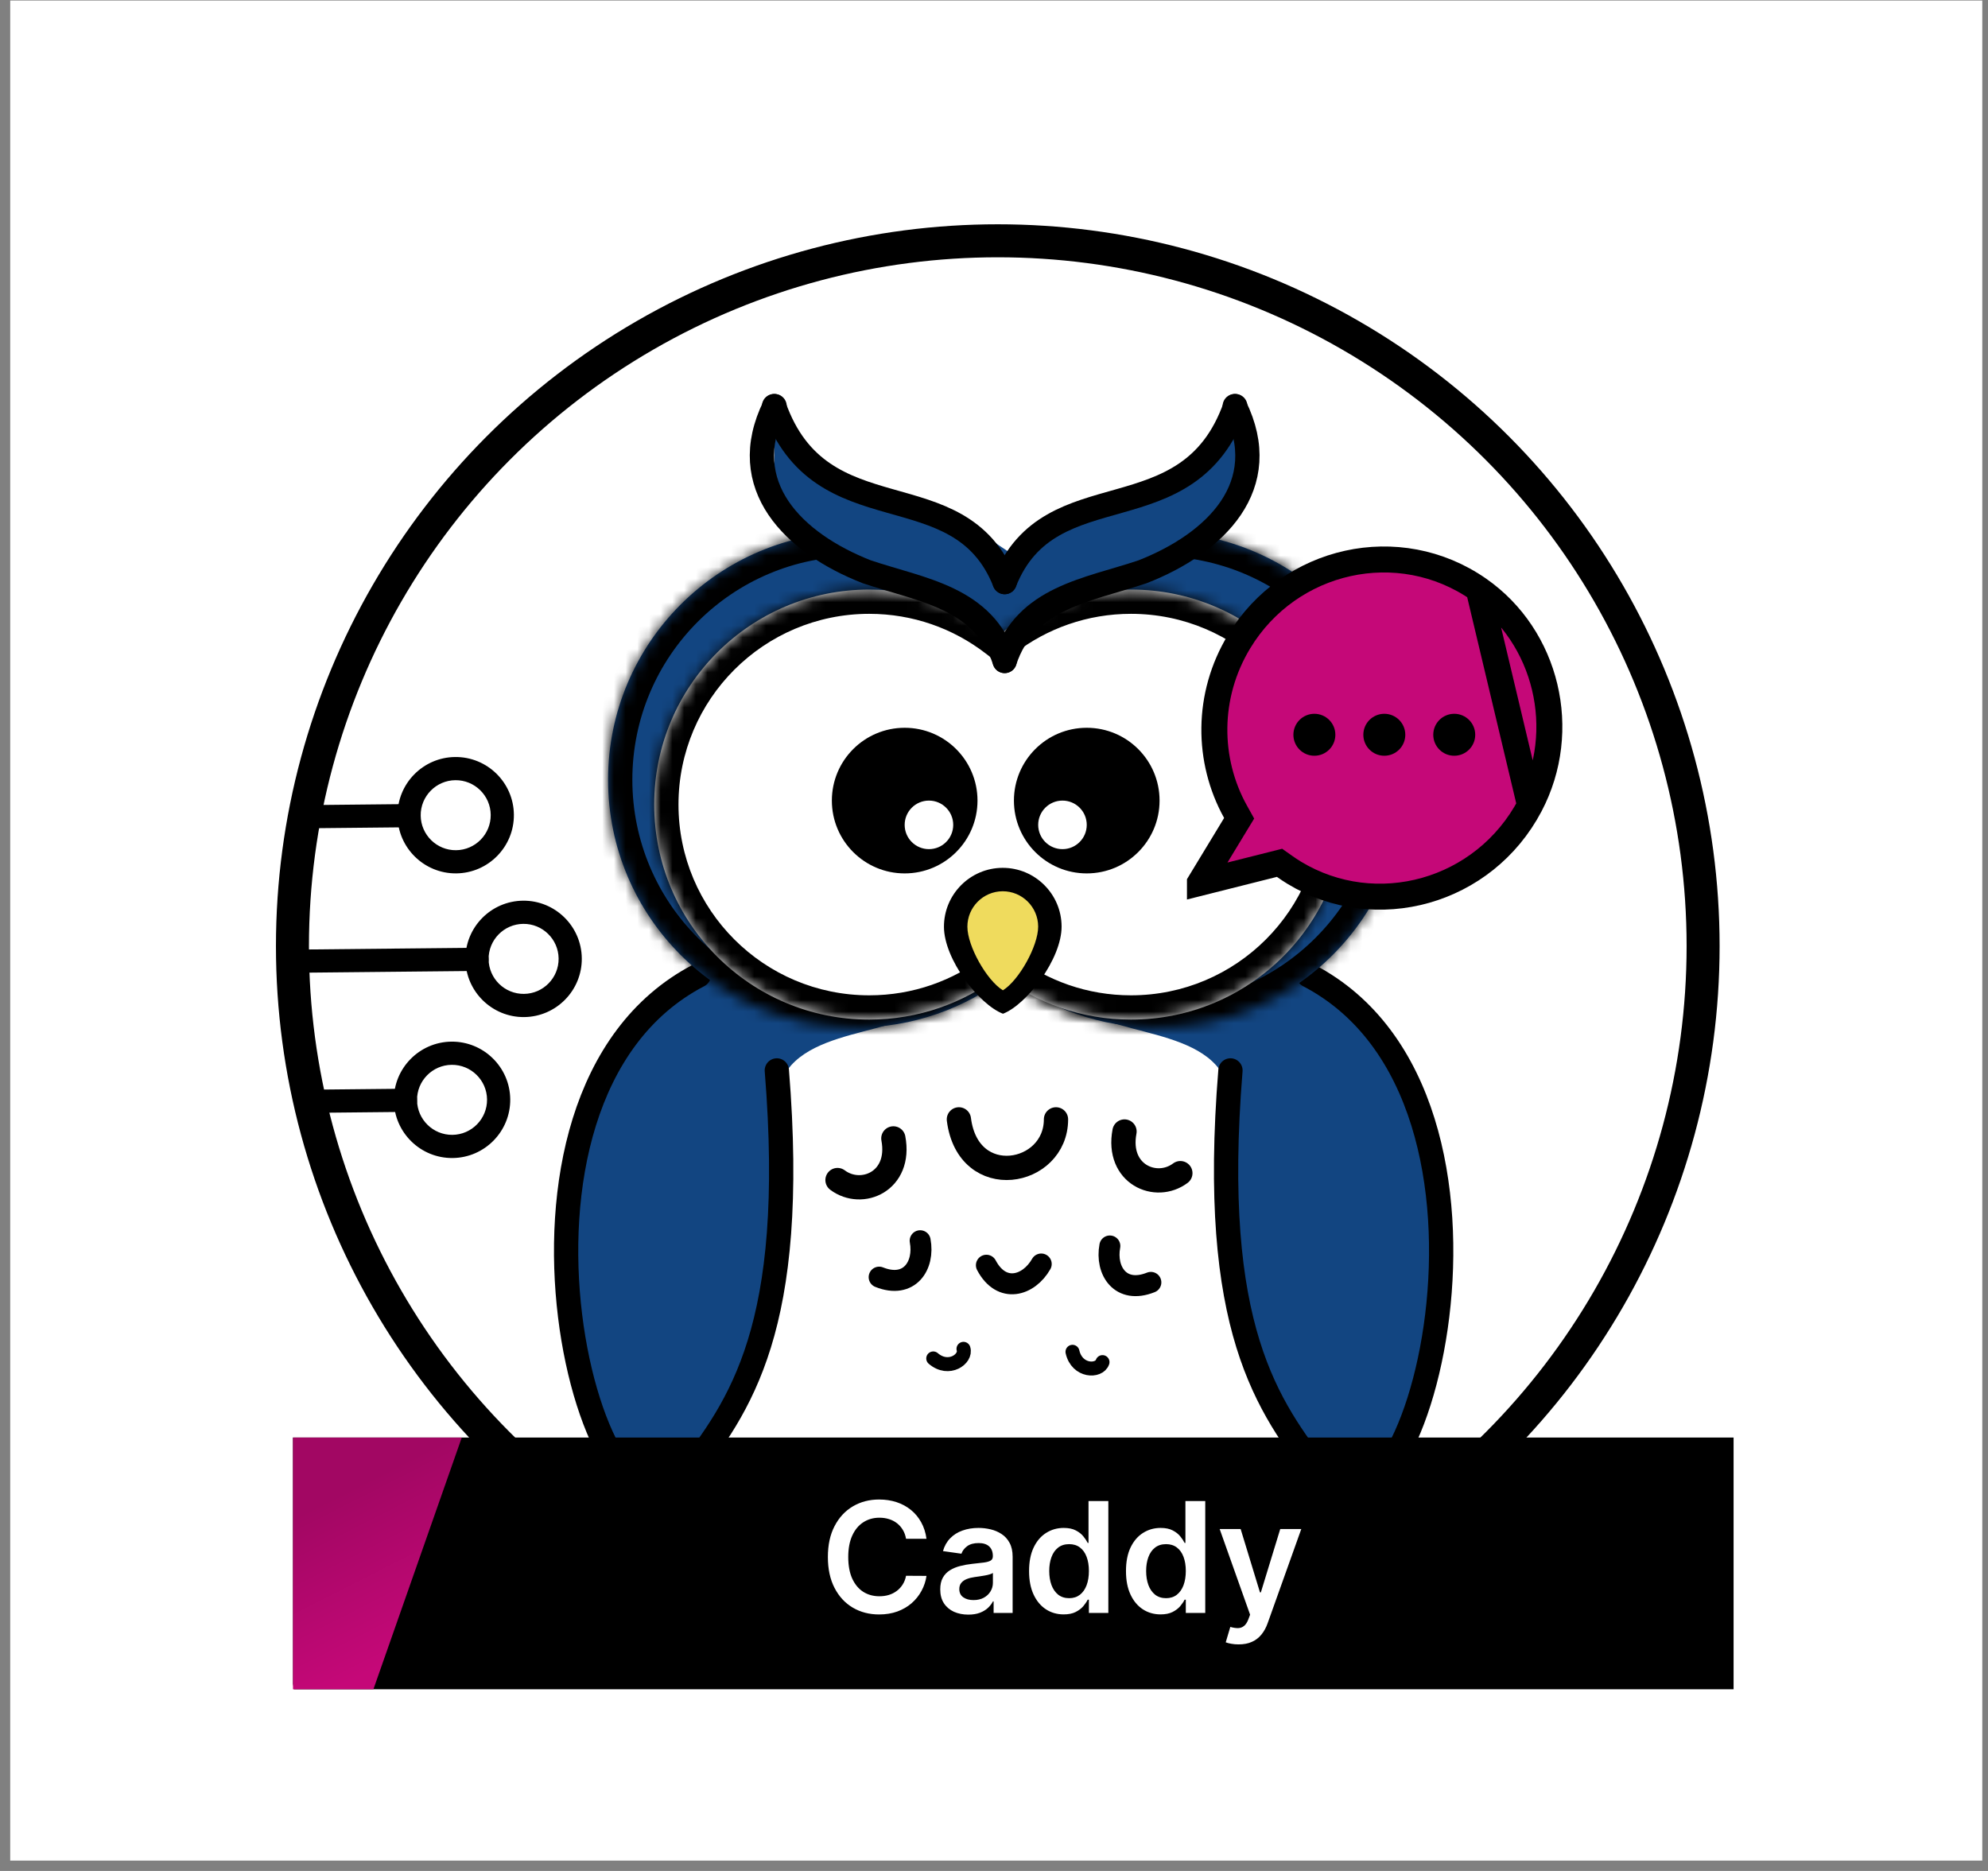 <svg width="170" height="160" viewBox="0 0 170 160" fill="none" xmlns="http://www.w3.org/2000/svg">
<rect x="0" y="0" width="170" height="160" fill="#808080" stroke="none"/>
<rect width="168.638" height="159.07" transform="translate(0.873 0.045)" fill="white"/>
<circle cx="85.323" cy="80.907" r="60.315" fill="white" stroke="black" stroke-width="2.822"/>
<path d="M38.706 99.032C41.45 99.004 43.659 96.75 43.632 94.005C43.604 91.261 41.349 89.052 38.605 89.079C35.861 89.107 33.651 91.362 33.679 94.106C33.707 96.85 35.962 99.06 38.706 99.032ZM38.625 91.062C40.276 91.045 41.633 92.374 41.649 94.025C41.666 95.676 40.337 97.033 38.686 97.05C37.034 97.067 35.679 95.736 35.662 94.086C35.645 92.435 36.975 91.078 38.625 91.062Z" fill="black"/>
<path d="M27.349 95.162L35.06 95.084C35.398 95.08 35.668 94.633 35.662 94.086C35.657 93.539 35.378 93.098 35.04 93.101L27.329 93.18C26.991 93.183 26.722 93.63 26.727 94.177C26.733 94.724 27.011 95.165 27.349 95.162Z" fill="black"/>
<path d="M44.825 86.978C47.569 86.95 49.779 84.695 49.751 81.951C49.723 79.207 47.469 76.997 44.724 77.025C41.98 77.053 39.771 79.307 39.799 82.052C39.826 84.796 42.082 87.005 44.825 86.978ZM44.745 79.007C46.396 78.99 47.752 80.32 47.769 81.971C47.786 83.621 46.456 84.979 44.805 84.995C43.154 85.012 41.798 83.682 41.782 82.032C41.765 80.38 43.094 79.024 44.745 79.007Z" fill="black"/>
<path d="M26.514 83.177L40.668 83.034C41.288 83.028 41.787 82.578 41.782 82.031C41.776 81.484 41.268 81.045 40.648 81.052L26.494 81.195C25.873 81.201 25.375 81.65 25.38 82.197C25.386 82.744 25.892 83.183 26.514 83.177Z" fill="black"/>
<path d="M39.019 74.69C41.763 74.662 43.972 72.408 43.944 69.663C43.917 66.919 41.662 64.71 38.918 64.738C36.173 64.765 33.964 67.02 33.992 69.764C34.02 72.509 36.275 74.718 39.019 74.69ZM38.938 66.72C40.589 66.703 41.946 68.032 41.962 69.684C41.979 71.334 40.65 72.691 38.998 72.708C37.347 72.725 35.992 71.394 35.975 69.744C35.958 68.093 37.288 66.737 38.938 66.72Z" fill="black"/>
<path d="M25.695 70.839L35.228 70.743C35.646 70.738 35.981 70.291 35.975 69.744C35.97 69.197 35.626 68.756 35.208 68.76L25.675 68.857C25.257 68.861 24.922 69.309 24.928 69.856C24.933 70.403 25.276 70.843 25.695 70.839Z" fill="black"/>
<path d="M123.161 101.706C123.161 98.451 118.975 86.158 109.862 81.374L92.662 86.158C95.374 88.87 105.22 87.749 105.22 94.53C105.22 106.057 105.22 122.636 115.387 128.019C121.367 131.184 123.161 105.775 123.161 101.706Z" fill="#124581"/>
<path d="M105.22 91.54C103.426 113.666 108.422 120.245 112.995 126.225C120.644 136.228 132.131 93.932 111.896 83.408" stroke="black" stroke-width="2.076" stroke-linecap="round"/>
<path d="M48.489 101.706C48.489 98.451 52.675 86.158 61.788 81.374L78.987 86.158C76.275 88.87 66.429 87.749 66.429 94.53C66.429 106.057 66.429 122.636 56.263 128.019C50.283 131.184 48.489 105.775 48.489 101.706Z" fill="#124581"/>
<path d="M66.429 91.54C68.223 113.666 63.228 120.245 58.655 126.225C51.006 136.228 39.519 93.932 59.754 83.408" stroke="black" stroke-width="2.076" stroke-linecap="round"/>
<mask id="path-12-inside-1_15_432" fill="white">
<path fill-rule="evenodd" clip-rule="evenodd" d="M98.981 87.872C110.684 87.872 120.171 78.385 120.171 66.683C120.171 54.98 110.684 45.494 98.981 45.494C94.129 45.494 89.656 47.125 86.084 49.87C82.512 47.125 78.04 45.494 73.187 45.494C61.484 45.494 51.998 54.98 51.998 66.683C51.998 78.385 61.484 87.872 73.187 87.872C78.04 87.872 82.512 86.24 86.084 83.496C89.656 86.24 94.129 87.872 98.981 87.872Z"/>
</mask>
<path fill-rule="evenodd" clip-rule="evenodd" d="M98.981 87.872C110.684 87.872 120.171 78.385 120.171 66.683C120.171 54.98 110.684 45.494 98.981 45.494C94.129 45.494 89.656 47.125 86.084 49.87C82.512 47.125 78.04 45.494 73.187 45.494C61.484 45.494 51.998 54.98 51.998 66.683C51.998 78.385 61.484 87.872 73.187 87.872C78.04 87.872 82.512 86.24 86.084 83.496C89.656 86.24 94.129 87.872 98.981 87.872Z" fill="#124581"/>
<path d="M86.084 49.87L84.82 51.516L86.084 52.487L87.349 51.516L86.084 49.87ZM86.084 83.496L87.349 81.85L86.084 80.878L84.82 81.85L86.084 83.496ZM118.095 66.683C118.095 77.239 109.538 85.796 98.981 85.796V89.948C111.83 89.948 122.246 79.532 122.246 66.683H118.095ZM98.981 47.569C109.538 47.569 118.095 56.127 118.095 66.683H122.246C122.246 53.834 111.83 43.418 98.981 43.418V47.569ZM87.349 51.516C90.571 49.04 94.602 47.569 98.981 47.569V43.418C93.655 43.418 88.742 45.21 84.82 48.223L87.349 51.516ZM73.187 47.569C77.567 47.569 81.597 49.04 84.82 51.516L87.349 48.223C83.427 45.21 78.513 43.418 73.187 43.418V47.569ZM54.074 66.683C54.074 56.127 62.631 47.569 73.187 47.569V43.418C60.338 43.418 49.922 53.834 49.922 66.683H54.074ZM73.187 85.796C62.631 85.796 54.074 77.239 54.074 66.683H49.922C49.922 79.532 60.338 89.948 73.187 89.948V85.796ZM84.82 81.85C81.597 84.326 77.567 85.796 73.187 85.796V89.948C78.513 89.948 83.427 88.155 87.349 85.142L84.82 81.85ZM98.981 85.796C94.602 85.796 90.571 84.326 87.349 81.85L84.82 85.142C88.742 88.155 93.655 89.948 98.981 89.948V85.796Z" fill="black" mask="url(#path-12-inside-1_15_432)"/>
<path d="M81.17 43.8L86.552 47.389L91.337 43.8L103.297 39.614L106.885 35.428L105.689 43.8L94.925 49.781L88.945 52.77L87.15 55.761L82.366 51.575L72.2 48.584L66.22 42.604V35.428L71.602 40.657L81.17 43.8Z" fill="#124581"/>
<mask id="path-15-inside-2_15_432" fill="white">
<path fill-rule="evenodd" clip-rule="evenodd" d="M85.523 83.396C82.423 85.778 78.543 87.193 74.331 87.193C64.176 87.193 55.943 78.961 55.943 68.805C55.943 58.65 64.176 50.418 74.331 50.418C78.543 50.418 82.423 51.833 85.523 54.215C88.623 51.833 92.504 50.418 96.715 50.418C106.871 50.418 115.103 58.65 115.103 68.805C115.103 78.961 106.871 87.193 96.715 87.193C92.504 87.193 88.623 85.778 85.523 83.396Z"/>
</mask>
<path fill-rule="evenodd" clip-rule="evenodd" d="M85.523 83.396C82.423 85.778 78.543 87.193 74.331 87.193C64.176 87.193 55.943 78.961 55.943 68.805C55.943 58.65 64.176 50.418 74.331 50.418C78.543 50.418 82.423 51.833 85.523 54.215C88.623 51.833 92.504 50.418 96.715 50.418C106.871 50.418 115.103 58.65 115.103 68.805C115.103 78.961 106.871 87.193 96.715 87.193C92.504 87.193 88.623 85.778 85.523 83.396Z" fill="white"/>
<path d="M85.523 83.396L86.788 81.75L85.523 80.778L84.259 81.75L85.523 83.396ZM85.523 54.215L84.259 55.861L85.523 56.833L86.788 55.861L85.523 54.215ZM84.259 81.75C81.509 83.863 78.069 85.118 74.331 85.118V89.269C79.016 89.269 83.338 87.692 86.788 85.042L84.259 81.75ZM74.331 85.118C65.322 85.118 58.019 77.814 58.019 68.805H53.868C53.868 80.107 63.029 89.269 74.331 89.269V85.118ZM58.019 68.805C58.019 59.797 65.322 52.493 74.331 52.493V48.342C63.029 48.342 53.868 57.504 53.868 68.805H58.019ZM74.331 52.493C78.069 52.493 81.509 53.748 84.259 55.861L86.788 52.569C83.338 49.918 79.016 48.342 74.331 48.342V52.493ZM86.788 55.861C89.538 53.748 92.977 52.493 96.715 52.493V48.342C92.031 48.342 87.709 49.918 84.259 52.569L86.788 55.861ZM96.715 52.493C105.724 52.493 113.027 59.797 113.027 68.805H117.179C117.179 57.504 108.017 48.342 96.715 48.342V52.493ZM113.027 68.805C113.027 77.814 105.724 85.118 96.715 85.118V89.269C108.017 89.269 117.179 80.107 117.179 68.805H113.027ZM96.715 85.118C92.977 85.118 89.538 83.863 86.788 81.75L84.259 85.042C87.709 87.692 92.031 89.269 96.715 89.269V85.118Z" fill="black" mask="url(#path-15-inside-2_15_432)"/>
<path d="M130.839 68.865L130.839 68.865C126.91 76.336 117.658 78.874 110.669 74.633C110.389 74.463 110.114 74.278 109.835 74.081L109.418 73.786L108.923 73.911L102.612 75.499C102.612 75.499 102.612 75.499 102.612 75.498L105.628 70.528L105.963 69.977L105.65 69.413C103.223 65.039 103.157 59.485 105.966 54.856C110.277 47.752 119.63 45.649 126.445 50.393M130.839 68.865L126.445 50.393M130.839 68.865C134.201 62.473 132.28 54.455 126.445 50.393M130.839 68.865L126.445 50.393" fill="#C50878" stroke="black" stroke-width="2.222"/>
<circle cx="1.794" cy="1.794" r="1.794" transform="matrix(-1 0 0 1 114.19 61.042)" fill="black"/>
<circle cx="1.794" cy="1.794" r="1.794" transform="matrix(-1 0 0 1 120.171 61.042)" fill="black"/>
<circle cx="1.794" cy="1.794" r="1.794" transform="matrix(-1 0 0 1 126.151 61.042)" fill="black"/>
<path d="M85.735 74.979C83.106 74.989 80.975 76.975 80.984 79.407C80.992 81.839 83.809 85.228 85.767 85.92C87.699 85.227 90.528 81.805 90.519 79.372C90.51 76.94 88.364 74.97 85.735 74.979Z" fill="#EFDB5D"/>
<path d="M85.732 74.216C82.959 74.226 80.711 76.49 80.721 79.264C80.731 82.037 83.703 85.903 85.769 86.693C87.807 85.903 90.79 82.001 90.78 79.228C90.77 76.454 88.505 74.206 85.732 74.216ZM85.761 84.689C84.387 83.851 82.73 80.925 82.724 79.257C82.718 77.589 84.071 76.225 85.74 76.219C87.409 76.213 88.77 77.567 88.776 79.235C88.782 80.904 87.123 83.851 85.761 84.689Z" fill="black"/>
<path d="M81.998 95.726C82.788 101.929 90.301 100.551 90.301 95.726" stroke="black" stroke-width="2.076" stroke-linecap="round"/>
<path d="M71.618 100.916C73.694 102.472 77.084 101.021 76.394 97.354" stroke="black" stroke-width="2.076" stroke-linecap="round"/>
<path d="M75.179 109.219C77.774 110.257 79.084 108.218 78.686 106.105" stroke="black" stroke-width="1.794" stroke-linecap="round"/>
<path d="M84.35 108.2C85.657 110.67 87.975 109.963 89.038 108.095" stroke="black" stroke-width="1.794" stroke-linecap="round"/>
<path d="M79.805 116.171C81.132 117.315 82.662 116.203 82.391 115.35" stroke="black" stroke-width="1.196" stroke-linecap="round"/>
<path d="M91.712 115.604C92.097 117.315 93.988 117.331 94.278 116.485" stroke="black" stroke-width="1.196" stroke-linecap="round"/>
<path d="M100.936 100.326C98.86 101.883 95.47 100.431 96.16 96.764" stroke="black" stroke-width="2.076" stroke-linecap="round"/>
<path d="M98.413 109.667C95.819 110.705 94.509 108.666 94.906 106.553" stroke="black" stroke-width="1.794" stroke-linecap="round"/>
<circle cx="92.931" cy="68.465" r="6.227" fill="black"/>
<circle cx="90.855" cy="70.541" r="2.076" fill="white"/>
<circle cx="77.362" cy="68.465" r="6.227" fill="black"/>
<circle cx="79.437" cy="70.541" r="2.076" fill="white"/>
<path d="M85.912 56.525C87.714 51.076 92.983 50.483 97.708 48.897C103.954 46.445 108.952 41.541 105.588 34.729" stroke="black" stroke-width="2.076" stroke-linecap="round"/>
<path d="M85.912 49.779C89.799 39.993 101.632 46.077 105.632 34.729" stroke="black" stroke-width="2.076" stroke-linecap="round"/>
<path d="M85.912 56.525C84.11 51.076 78.841 50.483 74.116 48.897C67.869 46.445 62.872 41.541 66.236 34.729" stroke="black" stroke-width="2.076" stroke-linecap="round"/>
<path d="M85.912 49.779C82.025 39.993 70.191 46.077 66.192 34.729" stroke="black" stroke-width="2.076" stroke-linecap="round"/>
<g clip-path="url(#clip0_15_432)">
<path d="M21.544 122.423H157.89V144.462H25.132L21.544 122.423Z" fill="black"/>
<path d="M31.09 146.86L23.936 144.761L22.441 119.537H40.68L31.09 146.86Z" fill="url(#paint0_linear_15_432)"/>
<path d="M79.227 131.594H77.479C77.429 131.308 77.338 131.054 77.204 130.833C77.07 130.609 76.903 130.419 76.704 130.263C76.504 130.107 76.277 129.99 76.022 129.912C75.769 129.831 75.497 129.791 75.204 129.791C74.684 129.791 74.223 129.922 73.821 130.183C73.419 130.442 73.105 130.822 72.877 131.323C72.65 131.822 72.536 132.431 72.536 133.15C72.536 133.882 72.65 134.499 72.877 135C73.108 135.499 73.422 135.875 73.821 136.131C74.223 136.383 74.682 136.509 75.199 136.509C75.486 136.509 75.754 136.472 76.003 136.397C76.255 136.319 76.481 136.206 76.68 136.056C76.883 135.907 77.052 135.723 77.19 135.505C77.33 135.287 77.426 135.038 77.479 134.757L79.227 134.767C79.161 135.221 79.019 135.648 78.801 136.047C78.587 136.445 78.305 136.797 77.956 137.103C77.607 137.405 77.199 137.641 76.732 137.813C76.264 137.981 75.746 138.065 75.176 138.065C74.335 138.065 73.584 137.87 72.924 137.481C72.264 137.092 71.744 136.529 71.364 135.794C70.984 135.059 70.794 134.178 70.794 133.15C70.794 132.119 70.985 131.238 71.368 130.506C71.751 129.771 72.273 129.209 72.933 128.819C73.594 128.43 74.341 128.235 75.176 128.235C75.709 128.235 76.204 128.31 76.662 128.459C77.12 128.609 77.528 128.829 77.886 129.118C78.244 129.405 78.538 129.757 78.769 130.174C79.002 130.588 79.155 131.062 79.227 131.594ZM82.804 138.079C82.349 138.079 81.94 137.998 81.575 137.836C81.214 137.671 80.927 137.428 80.716 137.107C80.507 136.786 80.403 136.391 80.403 135.921C80.403 135.516 80.477 135.181 80.627 134.916C80.776 134.651 80.98 134.44 81.239 134.281C81.498 134.122 81.789 134.002 82.113 133.921C82.44 133.837 82.778 133.776 83.126 133.739C83.547 133.695 83.888 133.656 84.15 133.622C84.411 133.585 84.601 133.529 84.719 133.454C84.841 133.376 84.902 133.256 84.902 133.094V133.066C84.902 132.714 84.797 132.442 84.589 132.248C84.38 132.055 84.079 131.959 83.687 131.959C83.273 131.959 82.944 132.049 82.701 132.23C82.461 132.41 82.299 132.624 82.215 132.87L80.636 132.646C80.761 132.21 80.966 131.845 81.253 131.552C81.54 131.256 81.89 131.035 82.304 130.889C82.718 130.739 83.176 130.665 83.678 130.665C84.023 130.665 84.368 130.705 84.71 130.786C85.053 130.867 85.366 131.001 85.649 131.188C85.933 131.372 86.16 131.622 86.331 131.94C86.506 132.258 86.593 132.655 86.593 133.131V137.934H84.967V136.948H84.911C84.808 137.148 84.663 137.335 84.477 137.509C84.293 137.68 84.061 137.819 83.781 137.925C83.503 138.028 83.178 138.079 82.804 138.079ZM83.243 136.836C83.583 136.836 83.877 136.769 84.126 136.635C84.375 136.498 84.567 136.318 84.701 136.093C84.838 135.869 84.906 135.625 84.906 135.36V134.514C84.853 134.558 84.763 134.598 84.635 134.636C84.511 134.673 84.371 134.706 84.215 134.734C84.059 134.762 83.905 134.787 83.752 134.809C83.6 134.83 83.468 134.849 83.355 134.865C83.103 134.899 82.877 134.955 82.678 135.033C82.479 135.111 82.321 135.22 82.206 135.36C82.091 135.497 82.033 135.675 82.033 135.893C82.033 136.204 82.147 136.439 82.374 136.598C82.602 136.757 82.891 136.836 83.243 136.836ZM90.957 138.06C90.393 138.06 89.888 137.915 89.443 137.626C88.998 137.336 88.645 136.916 88.387 136.364C88.129 135.813 87.999 135.143 87.999 134.355C87.999 133.558 88.13 132.885 88.392 132.337C88.656 131.786 89.013 131.37 89.462 131.09C89.91 130.806 90.41 130.665 90.961 130.665C91.382 130.665 91.727 130.736 91.998 130.88C92.269 131.02 92.484 131.189 92.643 131.389C92.802 131.585 92.925 131.77 93.012 131.945H93.082V128.366H94.778V137.934H93.115V136.804H93.012C92.925 136.978 92.799 137.163 92.634 137.36C92.469 137.553 92.251 137.718 91.98 137.855C91.709 137.992 91.368 138.06 90.957 138.06ZM91.428 136.673C91.787 136.673 92.092 136.576 92.344 136.383C92.596 136.187 92.788 135.914 92.919 135.566C93.05 135.217 93.115 134.81 93.115 134.346C93.115 133.882 93.05 133.479 92.919 133.136C92.791 132.793 92.601 132.527 92.349 132.337C92.1 132.147 91.793 132.052 91.428 132.052C91.052 132.052 90.737 132.15 90.485 132.347C90.232 132.543 90.042 132.814 89.915 133.159C89.787 133.505 89.723 133.901 89.723 134.346C89.723 134.795 89.787 135.195 89.915 135.547C90.046 135.896 90.237 136.171 90.489 136.374C90.745 136.573 91.058 136.673 91.428 136.673ZM99.243 138.06C98.68 138.06 98.175 137.915 97.73 137.626C97.284 137.336 96.932 136.916 96.674 136.364C96.415 135.813 96.286 135.143 96.286 134.355C96.286 133.558 96.417 132.885 96.678 132.337C96.943 131.786 97.3 131.37 97.748 131.09C98.197 130.806 98.697 130.665 99.248 130.665C99.669 130.665 100.014 130.736 100.285 130.88C100.556 131.02 100.771 131.189 100.93 131.389C101.089 131.585 101.212 131.77 101.299 131.945H101.369V128.366H103.065V137.934H101.402V136.804H101.299C101.212 136.978 101.086 137.163 100.921 137.36C100.756 137.553 100.538 137.718 100.267 137.855C99.996 137.992 99.654 138.06 99.243 138.06ZM99.715 136.673C100.073 136.673 100.379 136.576 100.631 136.383C100.883 136.187 101.075 135.914 101.206 135.566C101.336 135.217 101.402 134.81 101.402 134.346C101.402 133.882 101.336 133.479 101.206 133.136C101.078 132.793 100.888 132.527 100.636 132.337C100.386 132.147 100.08 132.052 99.715 132.052C99.338 132.052 99.024 132.15 98.772 132.347C98.519 132.543 98.329 132.814 98.202 133.159C98.074 133.505 98.01 133.901 98.01 134.346C98.01 134.795 98.074 135.195 98.202 135.547C98.332 135.896 98.524 136.171 98.776 136.374C99.032 136.573 99.345 136.673 99.715 136.673ZM105.918 140.625C105.688 140.625 105.475 140.607 105.278 140.569C105.085 140.535 104.931 140.494 104.816 140.448L105.208 139.13C105.454 139.202 105.674 139.236 105.867 139.233C106.06 139.23 106.23 139.169 106.376 139.051C106.526 138.936 106.652 138.742 106.755 138.471L106.9 138.084L104.297 130.758H106.091L107.745 136.178H107.82L109.478 130.758H111.277L108.404 138.803C108.27 139.183 108.092 139.509 107.871 139.78C107.65 140.054 107.379 140.262 107.058 140.406C106.741 140.552 106.361 140.625 105.918 140.625Z" fill="white"/>
</g>
<defs>
<linearGradient id="paint0_linear_15_432" x1="48.27" y1="117.917" x2="54.979" y2="131.087" gradientUnits="userSpaceOnUse">
<stop offset="0.005" stop-color="#A20763"/>
<stop offset="1" stop-color="#C50878"/>
</linearGradient>
<clipPath id="clip0_15_432">
<rect width="123.189" height="21.528" fill="white" transform="translate(25.055 122.934)"/>
</clipPath>
</defs>
</svg>
